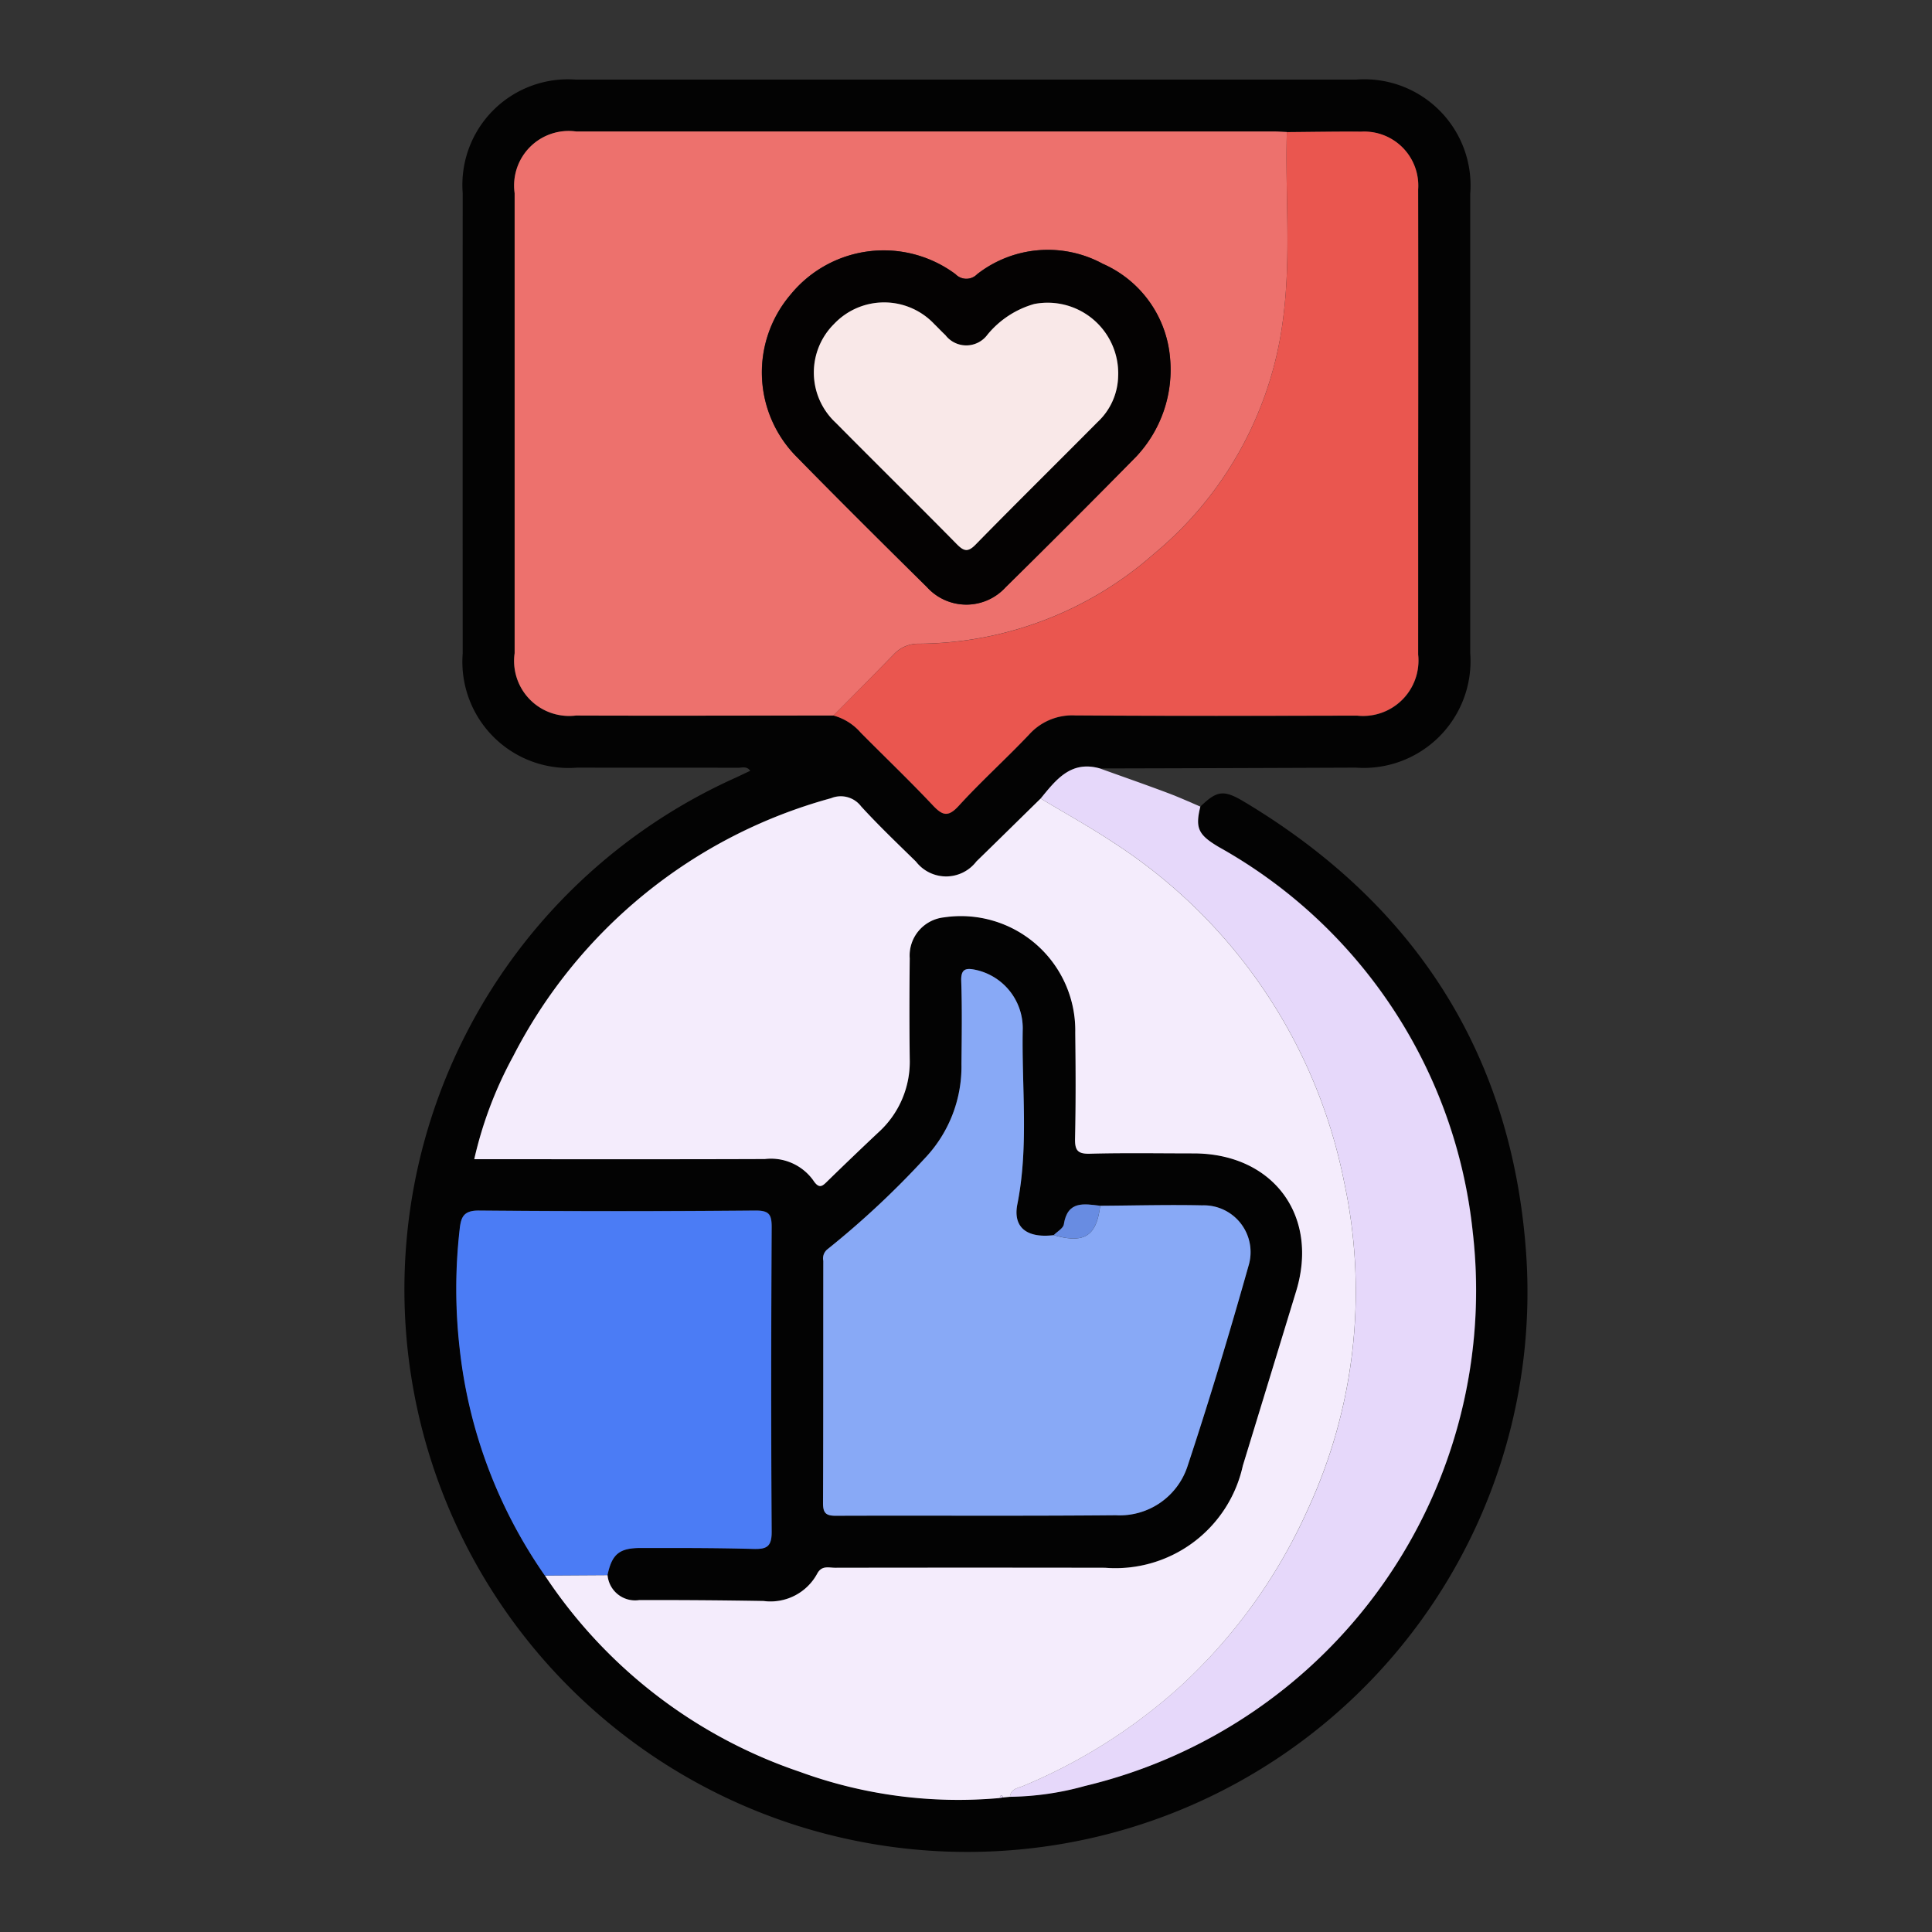 <svg xmlns="http://www.w3.org/2000/svg" width="85" height="85" viewBox="0 0 85 85">
  <rect x="0" y="0" width="85" height="85" fill="#333333" stroke="none"/>
  <g id="Grupo_983521" data-name="Grupo 983521" transform="translate(-180 -6099)">
    <rect id="Rectángulo_34178" data-name="Rectángulo 34178" width="85" height="85" transform="translate(180 6099)" fill="none"/>
    <g id="Grupo_986044" data-name="Grupo 986044" transform="translate(931.757 5914.246)">
      <path id="Trazado_643336" data-name="Trazado 643336" d="M-698.947,220.241c.734-.706,1.02-.757,1.936-.208,7.432,4.451,11.7,10.975,12.379,19.618a24.626,24.626,0,0,1-18.85,25.91,24.761,24.761,0,0,1-30.064-19.552,24.677,24.677,0,0,1,14.162-27.043c.2-.092.4-.191.635-.3-.154-.218-.366-.132-.538-.133-2.36-.007-4.72,0-7.08-.006A4.673,4.673,0,0,1-731.4,213.5q-.005-10.126,0-20.251a4.644,4.644,0,0,1,4.976-4.993q17.166,0,34.332,0a4.674,4.674,0,0,1,5.018,5.044q0,10.088,0,20.175a4.7,4.7,0,0,1-5.027,5.052q-5.631.023-11.263.036c-1.277-.364-1.932.5-2.607,1.322-.942.921-1.879,1.847-2.826,2.763a1.675,1.675,0,0,1-2.659.008c-.818-.8-1.644-1.588-2.414-2.43a1.122,1.122,0,0,0-1.32-.36,22.325,22.325,0,0,0-13.991,11.361,17.543,17.543,0,0,0-1.709,4.521c4.313,0,8.551.009,12.788-.007a2.29,2.29,0,0,1,2.122.931c.28.431.429.238.664.01q1.091-1.062,2.2-2.107a4.191,4.191,0,0,0,1.385-3.25c-.019-1.472-.015-2.944,0-4.415a1.691,1.691,0,0,1,1.5-1.8,5.033,5.033,0,0,1,5.783,5.075c.018,1.548.026,3.1-.009,4.644-.012.517.1.693.653.678,1.521-.041,3.044-.016,4.567-.014,3.485.005,5.518,2.727,4.512,6.047q-1.166,3.85-2.351,7.694a5.74,5.74,0,0,1-6.061,4.49q-5.938,0-11.876,0c-.28,0-.593-.116-.79.262a2.336,2.336,0,0,1-2.357,1.2q-2.739-.048-5.48-.039a1.216,1.216,0,0,1-1.385-1.1c.194-.916.514-1.192,1.454-1.192,1.649,0,3.3-.006,4.946.041.591.017.83-.079.824-.761-.034-4.465-.027-8.931,0-13.4,0-.55-.111-.729-.7-.725q-6.089.042-12.177,0c-.668-.006-.791.277-.849.825a23.1,23.1,0,0,0,0,5.239,21.546,21.546,0,0,0,3.747,9.991,21.819,21.819,0,0,0,11.212,8.635,20.3,20.3,0,0,0,8.8,1.154l.15-.025.3-.029a12.761,12.761,0,0,0,3.3-.476,22.415,22.415,0,0,0,17.061-24.375,22.018,22.018,0,0,0-11.17-16.934C-699.038,221.483-699.181,221.192-698.947,220.241Zm-4.406,17.562c-.713-.087-1.437-.229-1.6.815-.027.178-.292.319-.446.476-1.183.142-1.8-.342-1.6-1.357.512-2.569.184-5.158.238-7.736a2.629,2.629,0,0,0-2.08-2.581c-.414-.086-.646-.052-.627.493.043,1.216.022,2.435.01,3.653a5.852,5.852,0,0,1-1.616,4.151,38.537,38.537,0,0,1-4.271,3.991.513.513,0,0,0-.191.515c0,3.552,0,7.1-.012,10.656,0,.428.117.563.554.561,4.11-.016,8.22.015,12.33-.023a3.139,3.139,0,0,0,3.164-2.194c.962-2.906,1.842-5.841,2.674-8.787a2.058,2.058,0,0,0-2.04-2.653C-700.36,237.752-701.857,237.794-703.353,237.8Zm8.212-47.238c-.2-.008-.4-.023-.607-.023q-15.33,0-30.66,0a2.4,2.4,0,0,0-2.707,2.714q0,10.119,0,20.239a2.421,2.421,0,0,0,2.693,2.743c3.778.009,7.557,0,11.335,0a2.425,2.425,0,0,1,1.2.755c1.053,1.063,2.136,2.1,3.161,3.185.429.455.676.557,1.156.03.989-1.086,2.087-2.073,3.1-3.141a2.548,2.548,0,0,1,2.02-.832c4.133.028,8.266.019,12.4.009a2.437,2.437,0,0,0,2.688-2.688q.007-3.88,0-7.759,0-6.352,0-12.7a2.377,2.377,0,0,0-2.508-2.544C-692.961,190.537-694.051,190.557-695.141,190.566Z" transform="translate(0)" fill="#030303"/>
      <path id="Trazado_643337" data-name="Trazado 643337" d="M-645.333,288.693c.674-.824,1.33-1.686,2.607-1.322.987.355,1.978.7,2.96,1.069.493.184.972.4,1.458.609-.234.951-.091,1.242.813,1.78a22.019,22.019,0,0,1,11.17,16.934,22.415,22.415,0,0,1-17.061,24.375,12.76,12.76,0,0,1-3.3.476c.038-.363.35-.376.6-.484a24.114,24.114,0,0,0,6.94-4.415,23.726,23.726,0,0,0,5.576-7.763,22.841,22.841,0,0,0,1.6-14.335,23.136,23.136,0,0,0-10.134-14.97C-643.152,289.951-644.256,289.342-645.333,288.693Z" transform="translate(-60.639 -68.808)" fill="#e6d8fa"/>
      <path id="Trazado_643338" data-name="Trazado 643338" d="M-698.99,291.678c1.077.649,2.181,1.258,3.227,1.955A23.136,23.136,0,0,1-685.63,308.6a22.842,22.842,0,0,1-1.6,14.335A23.726,23.726,0,0,1-692.8,330.7a24.113,24.113,0,0,1-6.94,4.415c-.25.108-.562.121-.6.484l-.3.029c-.076-.147-.12-.1-.15.025a20.3,20.3,0,0,1-8.8-1.154,21.819,21.819,0,0,1-11.212-8.636l2.757-.017a1.216,1.216,0,0,0,1.385,1.1q2.74-.008,5.48.039a2.336,2.336,0,0,0,2.357-1.2c.2-.378.51-.262.79-.262q5.938-.01,11.876,0a5.74,5.74,0,0,0,6.061-4.49q1.177-3.847,2.351-7.694c1.006-3.32-1.028-6.041-4.512-6.047-1.523,0-3.046-.027-4.567.014-.553.015-.665-.161-.653-.678.035-1.547.027-3.1.009-4.644a5.032,5.032,0,0,0-5.783-5.075,1.691,1.691,0,0,0-1.5,1.8c-.015,1.472-.019,2.944,0,4.415a4.191,4.191,0,0,1-1.385,3.25q-1.109,1.043-2.2,2.107c-.235.229-.384.421-.664-.01a2.29,2.29,0,0,0-2.122-.931c-4.237.016-8.474.007-12.788.007a17.543,17.543,0,0,1,1.709-4.521,22.325,22.325,0,0,1,13.991-11.361,1.122,1.122,0,0,1,1.32.36c.77.842,1.6,1.634,2.414,2.43a1.675,1.675,0,0,0,2.659-.008C-700.869,293.525-699.932,292.6-698.99,291.678Z" transform="translate(-6.982 -71.793)" fill="#f4ecfc"/>
      <path id="Trazado_643339" data-name="Trazado 643339" d="M-704.063,221.441c-3.779,0-7.557.014-11.335,0a2.421,2.421,0,0,1-2.693-2.743q0-10.12,0-20.239a2.4,2.4,0,0,1,2.707-2.714q15.33,0,30.66,0c.2,0,.4.015.607.023-.079,2.682.186,5.37-.145,8.047a16,16,0,0,1-5.72,10.525,15.787,15.787,0,0,1-10.324,3.941,1.46,1.46,0,0,0-1.086.449Q-702.722,220.093-704.063,221.441Zm14.8-15.781a4.977,4.977,0,0,0-2.956-4.095,5.058,5.058,0,0,0-5.524.456.663.663,0,0,1-.956,0,5.288,5.288,0,0,0-7.247.891,5.273,5.273,0,0,0,.293,7.18c1.88,1.921,3.789,3.813,5.7,5.7a2.337,2.337,0,0,0,3.459.006q2.9-2.854,5.753-5.757A5.581,5.581,0,0,0-689.263,205.66Z" transform="translate(-11.024 -5.207)" fill="#ed716d"/>
      <path id="Trazado_643340" data-name="Trazado 643340" d="M-672.122,221.444q1.336-1.352,2.671-2.706a1.46,1.46,0,0,1,1.086-.449,15.787,15.787,0,0,0,10.324-3.941,16,16,0,0,0,5.72-10.525c.331-2.676.066-5.365.145-8.047,1.09-.008,2.18-.029,3.269-.021A2.377,2.377,0,0,1-646.4,198.3q.013,6.352,0,12.7,0,3.88,0,7.759a2.437,2.437,0,0,1-2.688,2.688c-4.133.009-8.266.018-12.4-.009a2.548,2.548,0,0,0-2.02.832c-1.01,1.068-2.108,2.055-3.1,3.141-.48.527-.727.426-1.156-.03-1.025-1.089-2.109-2.123-3.161-3.185A2.425,2.425,0,0,0-672.122,221.444Z" transform="translate(-42.965 -5.21)" fill="#ea564f"/>
      <path id="Trazado_643341" data-name="Trazado 643341" d="M-661.435,326.894c1.5-.009,2.993-.051,4.488-.018a2.058,2.058,0,0,1,2.04,2.653c-.832,2.946-1.712,5.881-2.674,8.787a3.139,3.139,0,0,1-3.164,2.194c-4.11.038-8.22.008-12.33.023-.437,0-.555-.133-.554-.561.015-3.552.007-7.1.012-10.656a.513.513,0,0,1,.191-.515,38.535,38.535,0,0,0,4.271-3.991,5.852,5.852,0,0,0,1.616-4.151c.012-1.218.032-2.437-.01-3.653-.019-.545.213-.579.627-.493a2.629,2.629,0,0,1,2.08,2.581c-.054,2.578.274,5.167-.238,7.736-.2,1.015.417,1.5,1.6,1.357C-662.137,328.573-661.595,328.231-661.435,326.894Z" transform="translate(-41.918 -89.091)" fill="#88a9f6"/>
      <path id="Trazado_643342" data-name="Trazado 643342" d="M-719.858,367.346l-2.757.017a21.546,21.546,0,0,1-3.747-9.991,23.1,23.1,0,0,1,0-5.239c.058-.548.18-.831.849-.825q6.088.054,12.177,0c.589,0,.7.175.7.725-.022,4.465-.029,8.931,0,13.4.005.682-.233.778-.824.761-1.648-.047-3.3-.041-4.946-.041C-719.345,366.154-719.664,366.43-719.858,367.346Z" transform="translate(-5.173 -113.293)" fill="#4b7cf5"/>
      <path id="Trazado_643343" data-name="Trazado 643343" d="M-638.33,350.475c-.16,1.336-.7,1.679-2.045,1.292.155-.158.419-.3.446-.476C-639.768,350.246-639.044,350.388-638.33,350.475Z" transform="translate(-65.023 -112.672)" fill="#688ce2"/>
      <path id="Trazado_643344" data-name="Trazado 643344" d="M-648.164,435.725c.03-.127.074-.172.15-.025Z" transform="translate(-59.611 -171.865)" fill="#e6d8fa"/>
      <path id="Trazado_643345" data-name="Trazado 643345" d="M-664.5,217.5a5.582,5.582,0,0,1-1.477,4.387q-2.852,2.9-5.753,5.757a2.337,2.337,0,0,1-3.459-.006c-1.911-1.889-3.82-3.782-5.7-5.7a5.273,5.273,0,0,1-.293-7.18,5.288,5.288,0,0,1,7.247-.891.663.663,0,0,0,.956,0,5.058,5.058,0,0,1,5.524-.456A4.977,4.977,0,0,1-664.5,217.5Zm-2.276.84a3.105,3.105,0,0,0-3.692-3.163,4.108,4.108,0,0,0-2.057,1.347,1.157,1.157,0,0,1-1.853.021c-.167-.155-.321-.323-.486-.482a3.032,3.032,0,0,0-4.41-.01,3.013,3.013,0,0,0,.076,4.352c1.764,1.784,3.553,3.541,5.313,5.329.311.316.49.382.835.029,1.772-1.81,3.576-3.59,5.362-5.387A2.84,2.84,0,0,0-666.78,218.344Z" transform="translate(-35.783 -17.051)" fill="#040202"/>
      <path id="Trazado_643346" data-name="Trazado 643346" d="M-661.569,223.618a2.839,2.839,0,0,1-.911,2.035c-1.786,1.8-3.59,3.577-5.362,5.387-.345.353-.524.287-.835-.029-1.76-1.787-3.549-3.545-5.313-5.329a3.013,3.013,0,0,1-.076-4.352,3.032,3.032,0,0,1,4.41.01c.164.158.319.327.486.482a1.157,1.157,0,0,0,1.853-.021,4.109,4.109,0,0,1,2.057-1.347A3.105,3.105,0,0,1-661.569,223.618Z" transform="translate(-40.994 -22.325)" fill="#f9e8e8"/>
    </g>
  </g>
</svg>
